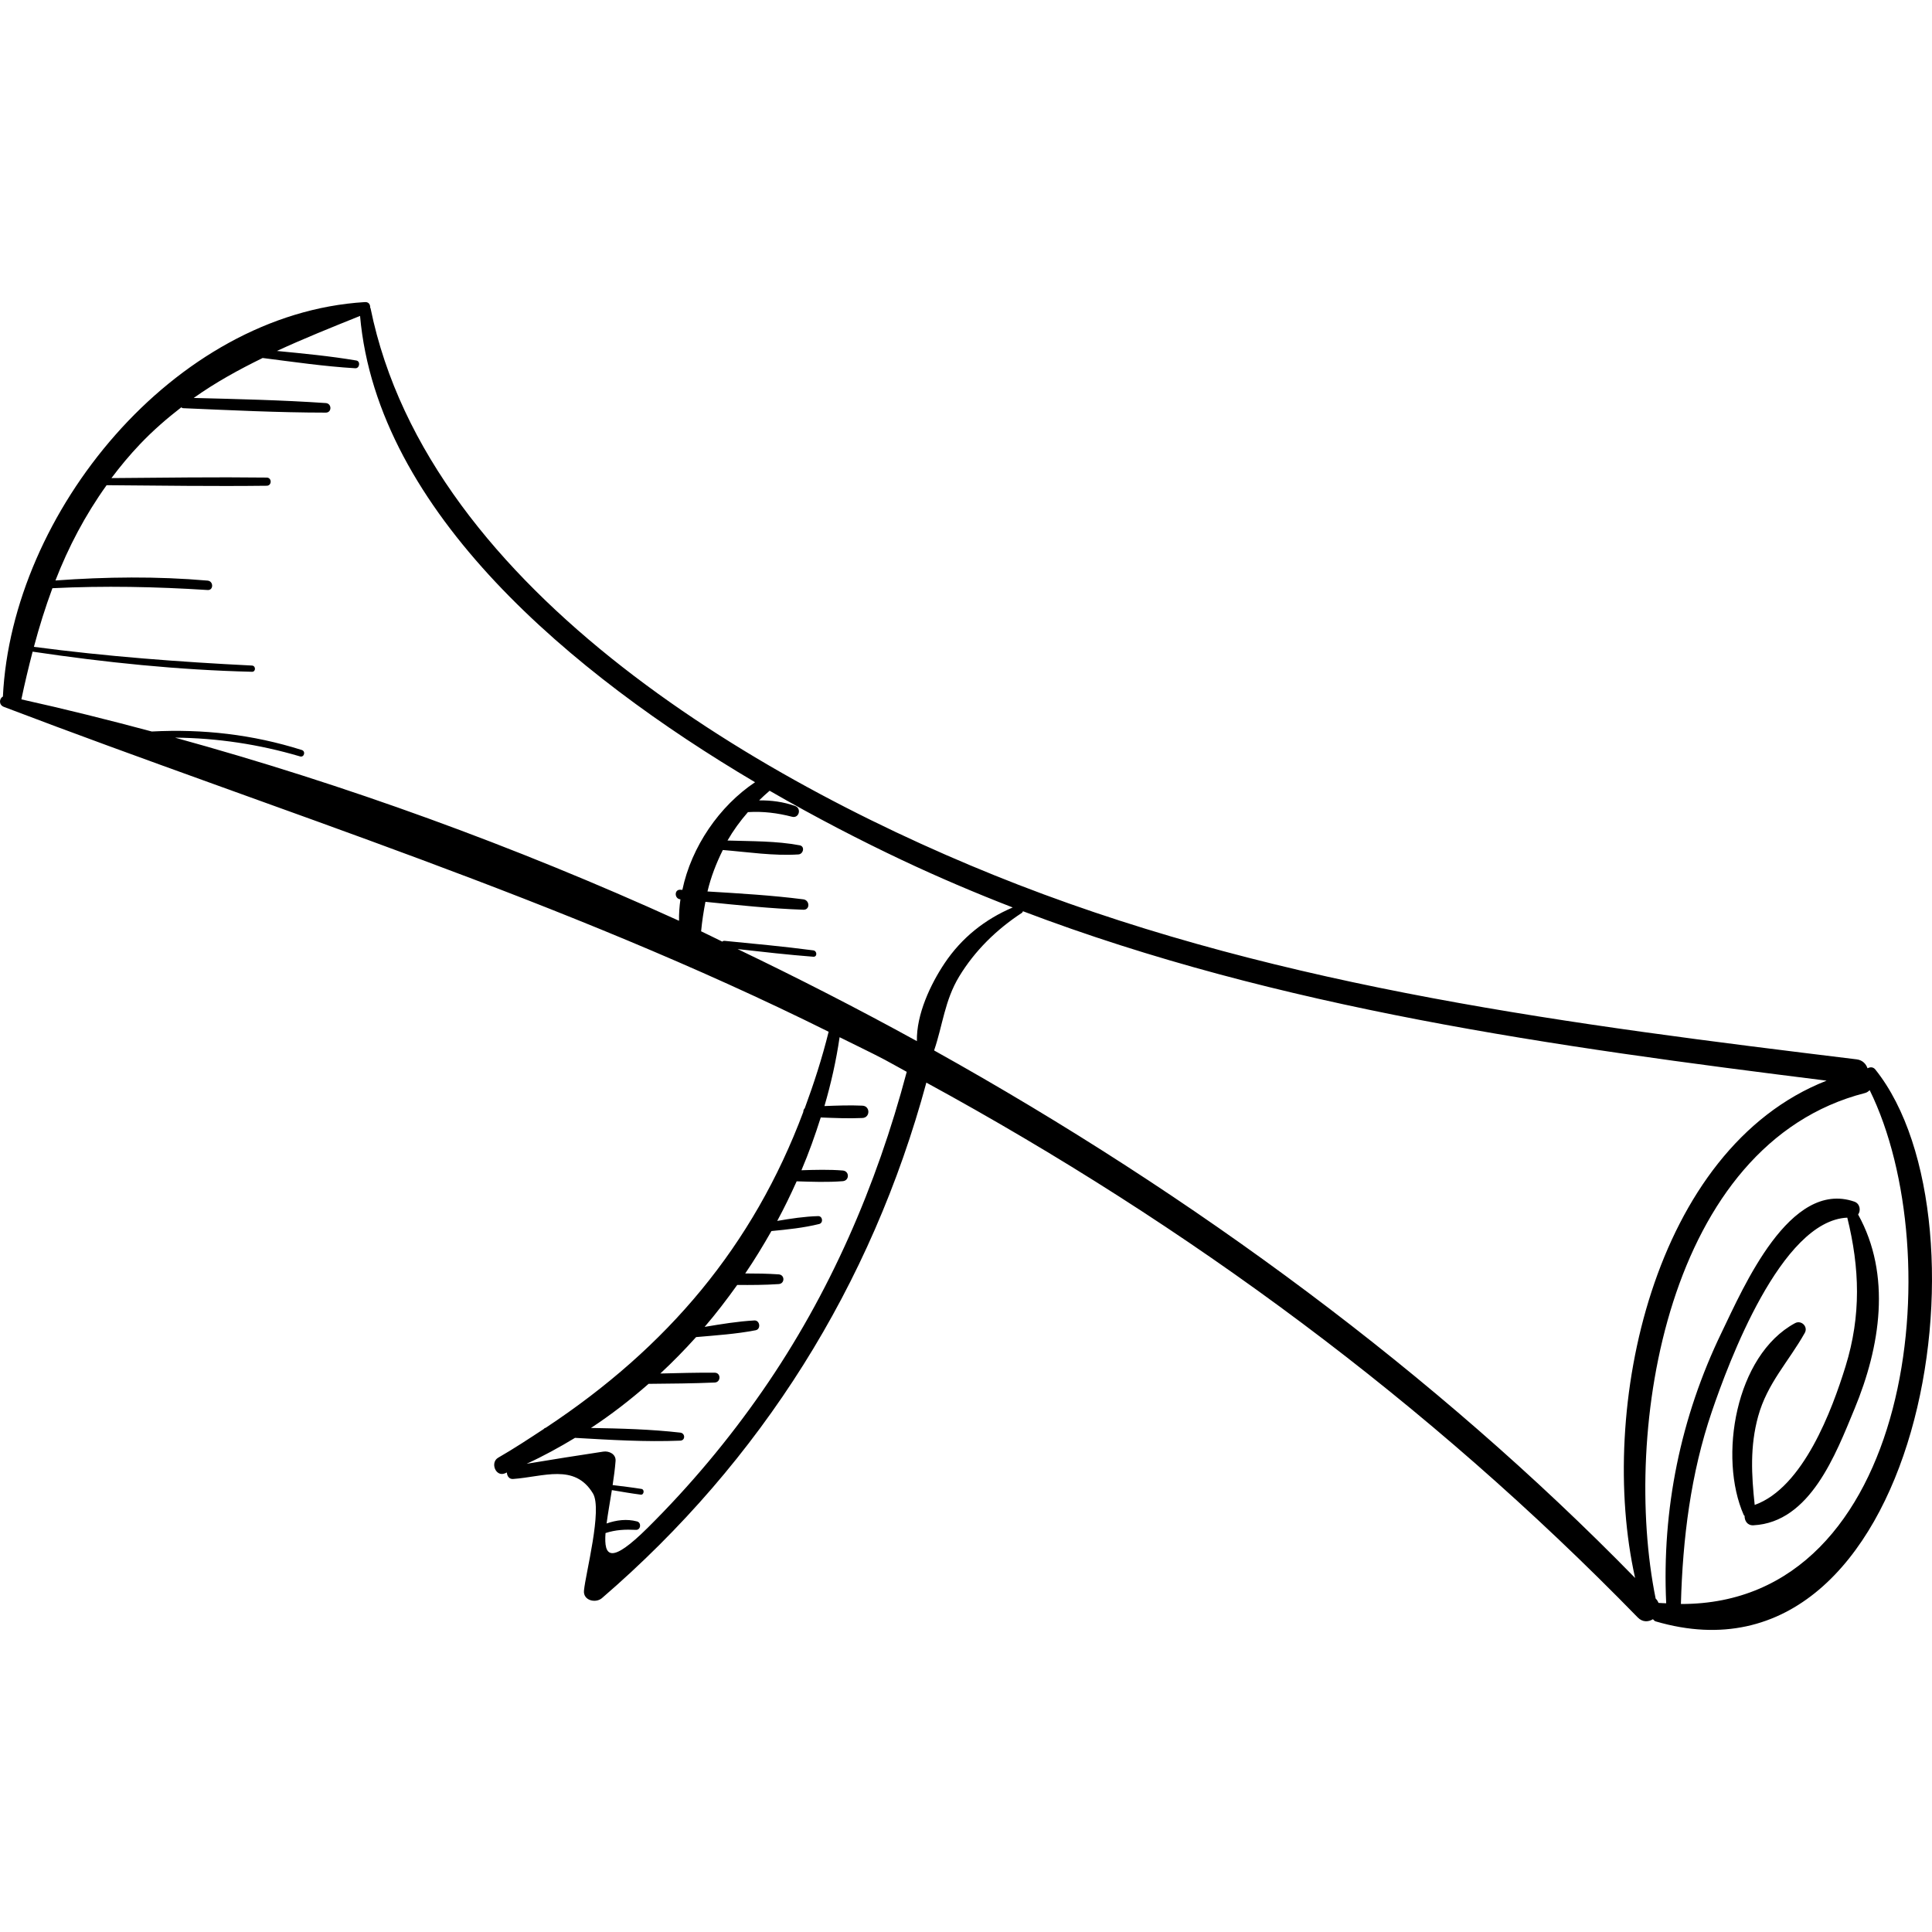 <?xml version="1.0" encoding="iso-8859-1"?>
<!-- Generator: Adobe Illustrator 18.0.0, SVG Export Plug-In . SVG Version: 6.00 Build 0)  -->
<!DOCTYPE svg PUBLIC "-//W3C//DTD SVG 1.1//EN" "http://www.w3.org/Graphics/SVG/1.1/DTD/svg11.dtd">
<svg version="1.1" id="Capa_1" xmlns="http://www.w3.org/2000/svg" xmlns:xlink="http://www.w3.org/1999/xlink" x="0px" y="0px"
	 viewBox="0 0 259.429 259.429" style="enable-background:new 0 0 259.429 259.429;" xml:space="preserve">
<g>
	<path d="M251.824,143.619c-0.304-0.38-0.709-0.349-1.052-0.168c-0.206-0.595-0.681-1.106-1.457-1.201
		c-38.02-4.641-76.625-9.515-112.574-23.446c-33.525-12.991-79.195-39.137-86.985-77.418c-0.007-0.035-0.041-0.042-0.052-0.074
		c0.027-0.398-0.177-0.781-0.707-0.748C23.316,42.124,1.573,68.869,0.39,93.534c-0.511,0.275-0.572,1.119,0.133,1.387
		c37.342,14.221,74.916,25.813,110.747,43.623c-0.889,3.591-1.994,6.976-3.204,10.264c-0.133,0.136-0.203,0.314-0.2,0.502
		c-6.732,17.967-18.222,31.59-34.566,42.398c-0.116,0.041-0.219,0.083-0.28,0.176c-1.996,1.311-3.986,2.625-6.125,3.857
		c-1.095,0.63-0.358,2.599,0.888,2.107c0.096-0.038,0.187-0.086,0.282-0.124c0.014,0.455,0.293,0.911,0.827,0.873
		c4.077-0.284,8.265-2.132,10.727,1.937c1.3,2.147-0.995,10.77-1.204,13.062c-0.121,1.327,1.576,1.723,2.415,1
		c21.394-18.419,36.202-42.036,43.56-69.222c35.278,19.238,67.419,42.957,95.521,71.814c0.651,0.668,1.44,0.62,2.046,0.24
		c0.119,0.101,0.193,0.242,0.362,0.291C257.991,228.185,268.214,164.105,251.824,143.619z M91.354,120.76
		c0.005,0,0.01,0.001,0.015,0.001c-0.135,0.959-0.208,1.922-0.189,2.882c-22.135-10.063-44.913-18.326-67.685-24.593
		c5.684,0.053,11.282,0.893,16.797,2.521c0.553,0.163,0.783-0.688,0.237-0.86c-6.615-2.089-13.273-2.844-20.149-2.485
		c-5.842-1.561-11.683-3.027-17.51-4.316c0.454-2.178,0.965-4.304,1.51-6.406c9.77,1.453,19.572,2.465,29.453,2.702
		c0.54,0.013,0.535-0.81,0-0.837c-9.798-0.486-19.554-1.226-29.28-2.511c0.717-2.693,1.538-5.317,2.485-7.875
		c6.956-0.341,13.891-0.201,20.842,0.245c0.817,0.052,0.802-1.195,0-1.264c-6.817-0.593-13.621-0.511-20.435-0.017
		c1.748-4.506,3.99-8.771,6.87-12.795c7.168,0.053,14.332,0.16,21.501,0.074c0.706-0.008,0.707-1.088,0-1.097
		c-6.952-0.084-13.9,0.015-20.85,0.069c1.173-1.562,2.438-3.09,3.846-4.568c1.77-1.859,3.625-3.458,5.529-4.931
		c0.081,0.037,0.132,0.107,0.237,0.112c6.392,0.274,12.773,0.591,19.171,0.596c0.833,0.001,0.817-1.227,0-1.283
		c-5.907-0.403-11.821-0.536-17.738-0.687c2.942-2.091,6.05-3.797,9.257-5.365c4.141,0.525,8.269,1.131,12.436,1.377
		c0.587,0.035,0.734-0.94,0.141-1.041c-3.534-0.597-7.097-0.934-10.662-1.281c3.587-1.658,7.311-3.155,11.165-4.704
		c2.322,26.333,28.555,48.135,53.041,62.616c-4.779,3.188-8.549,8.658-9.761,14.453c-0.091-0.006-0.182-0.011-0.273-0.017
		C90.524,119.421,90.542,120.684,91.354,120.76z M102.387,186.763c-4.555,6.57-9.716,12.731-15.388,18.363
		c-4.998,4.962-5.931,3.941-5.688,0.733c1.354-0.443,2.631-0.499,4.08-0.429c0.654,0.032,0.776-0.967,0.153-1.132
		c-1.397-0.371-2.77-0.183-4.092,0.275c0.177-1.33,0.455-2.884,0.71-4.481c1.291,0.215,2.581,0.442,3.88,0.61
		c0.432,0.056,0.538-0.697,0.104-0.767c-1.288-0.208-2.586-0.358-3.882-0.519c0.165-1.088,0.315-2.183,0.395-3.236
		c0.071-0.931-0.885-1.374-1.65-1.257c-3.438,0.526-6.866,1.055-10.292,1.632c2.233-1.02,4.389-2.206,6.496-3.479
		c4.708,0.27,9.438,0.566,14.135,0.375c0.708-0.029,0.677-1.001,0-1.078c-3.967-0.454-7.983-0.557-11.992-0.627
		c2.708-1.778,5.281-3.776,7.736-5.923c2.962-0.03,5.923-0.048,8.883-0.177c0.845-0.037,0.854-1.313,0-1.32
		c-2.437-0.021-4.871,0.054-7.306,0.109c1.674-1.55,3.271-3.189,4.804-4.89c2.673-0.236,5.383-0.411,8-0.92
		c0.738-0.143,0.575-1.357-0.178-1.315c-2.224,0.124-4.455,0.493-6.676,0.863c1.549-1.8,2.988-3.694,4.374-5.628
		c1.86,0.01,3.72,0.008,5.576-0.12c0.836-0.058,0.838-1.243,0-1.301c-1.498-0.104-2.998-0.124-4.499-0.124
		c1.258-1.845,2.416-3.755,3.518-5.694c2.157-0.209,4.319-0.428,6.413-0.947c0.586-0.145,0.468-1.077-0.143-1.059
		c-1.841,0.052-3.669,0.332-5.492,0.645c0.944-1.74,1.8-3.52,2.61-5.317c2.066,0.063,4.147,0.146,6.188-0.019
		c0.92-0.074,0.922-1.357,0-1.432c-1.829-0.148-3.691-0.095-5.546-0.036c0.991-2.324,1.837-4.695,2.592-7.086
		c1.867,0.072,3.742,0.156,5.598,0.07c1.064-0.049,1.066-1.606,0-1.655c-1.692-0.078-3.399-0.014-5.102,0.053
		c0.891-3.048,1.583-6.136,2.036-9.245c2.016,1.013,4.05,1.964,6.054,3.02c0.999,0.526,1.967,1.095,2.961,1.629
		C117.709,159.207,111.421,173.734,102.387,186.763z M123.121,139.805c-7.91-4.35-15.949-8.463-24.078-12.364
		c3.384,0.381,6.767,0.766,10.163,1.029c0.559,0.043,0.53-0.785,0-0.855c-3.959-0.525-7.934-0.886-11.907-1.278
		c-0.139-0.014-0.238,0.033-0.311,0.103c-0.953-0.45-1.887-0.943-2.843-1.386c0.13-1.377,0.335-2.683,0.58-3.957
		c4.378,0.446,8.762,0.911,13.153,1.062c0.921,0.032,0.862-1.284,0-1.395c-4.268-0.547-8.576-0.797-12.878-1.058
		c0.47-1.981,1.189-3.809,2.061-5.568c3.341,0.271,6.826,0.814,10.158,0.594c0.658-0.043,0.897-1.085,0.166-1.224
		c-3.137-0.593-6.48-0.537-9.697-0.641c0.763-1.325,1.677-2.592,2.743-3.814c2.024-0.127,3.946,0.109,5.925,0.621
		c0.949,0.245,1.306-1.132,0.4-1.452c-1.567-0.553-3.189-0.765-4.826-0.747c0.452-0.436,0.911-0.871,1.415-1.294
		c6.216,3.593,12.277,6.713,17.751,9.298c4.901,2.314,9.869,4.43,14.892,6.375c-3.742,1.593-6.848,4.062-9.146,7.486
		C124.971,132.134,123.042,136.196,123.121,139.805z M219.564,211.891c-26.771-27.413-59.137-51.329-94.133-70.837
		c1.157-3.368,1.416-6.714,3.369-9.934c2.104-3.468,5.02-6.316,8.405-8.531c0.086-0.056,0.116-0.146,0.159-0.228
		c34.436,13.092,71.443,18.194,107.911,22.749C221.973,154.251,214.476,189.225,219.564,211.891z M225.712,215.384
		c0.238-8.78,1.315-17.508,4.161-25.856c2.218-6.505,9.272-25.621,18.181-26.022c1.67,6.764,1.88,13.132-0.236,19.972
		c-1.807,5.844-5.675,16.275-12.198,18.604c-0.433-4.035-0.646-7.861,0.461-11.886c1.225-4.454,4.084-7.338,6.264-11.212
		c0.477-0.848-0.471-1.764-1.31-1.31c-8.014,4.33-10.305,18.042-6.881,25.772c0.022,0.051,0.077,0.058,0.108,0.099
		c-0.011,0.66,0.372,1.314,1.189,1.271c7.625-0.399,11.048-9.539,13.573-15.63c3.465-8.357,4.989-17.963,0.484-26.101
		c0.394-0.527,0.254-1.465-0.505-1.728c-8.677-3.006-14.878,11.479-17.829,17.578c-5.514,11.398-8.026,23.748-7.437,36.354
		c-0.345-0.022-0.675-0.016-1.026-0.05c-0.08-0.178-0.172-0.357-0.33-0.523c-0.02-0.021-0.041-0.041-0.061-0.062
		c-4.563-22.512,1.465-61.072,28.113-67.883c0.281-0.072,0.457-0.227,0.629-0.382C261.894,168.425,256.917,215.48,225.712,215.384z"
		/>
</g>
<g>
</g>
<g>
</g>
<g>
</g>
<g>
</g>
<g>
</g>
<g>
</g>
<g>
</g>
<g>
</g>
<g>
</g>
<g>
</g>
<g>
</g>
<g>
</g>
<g>
</g>
<g>
</g>
<g>
</g>
</svg>
